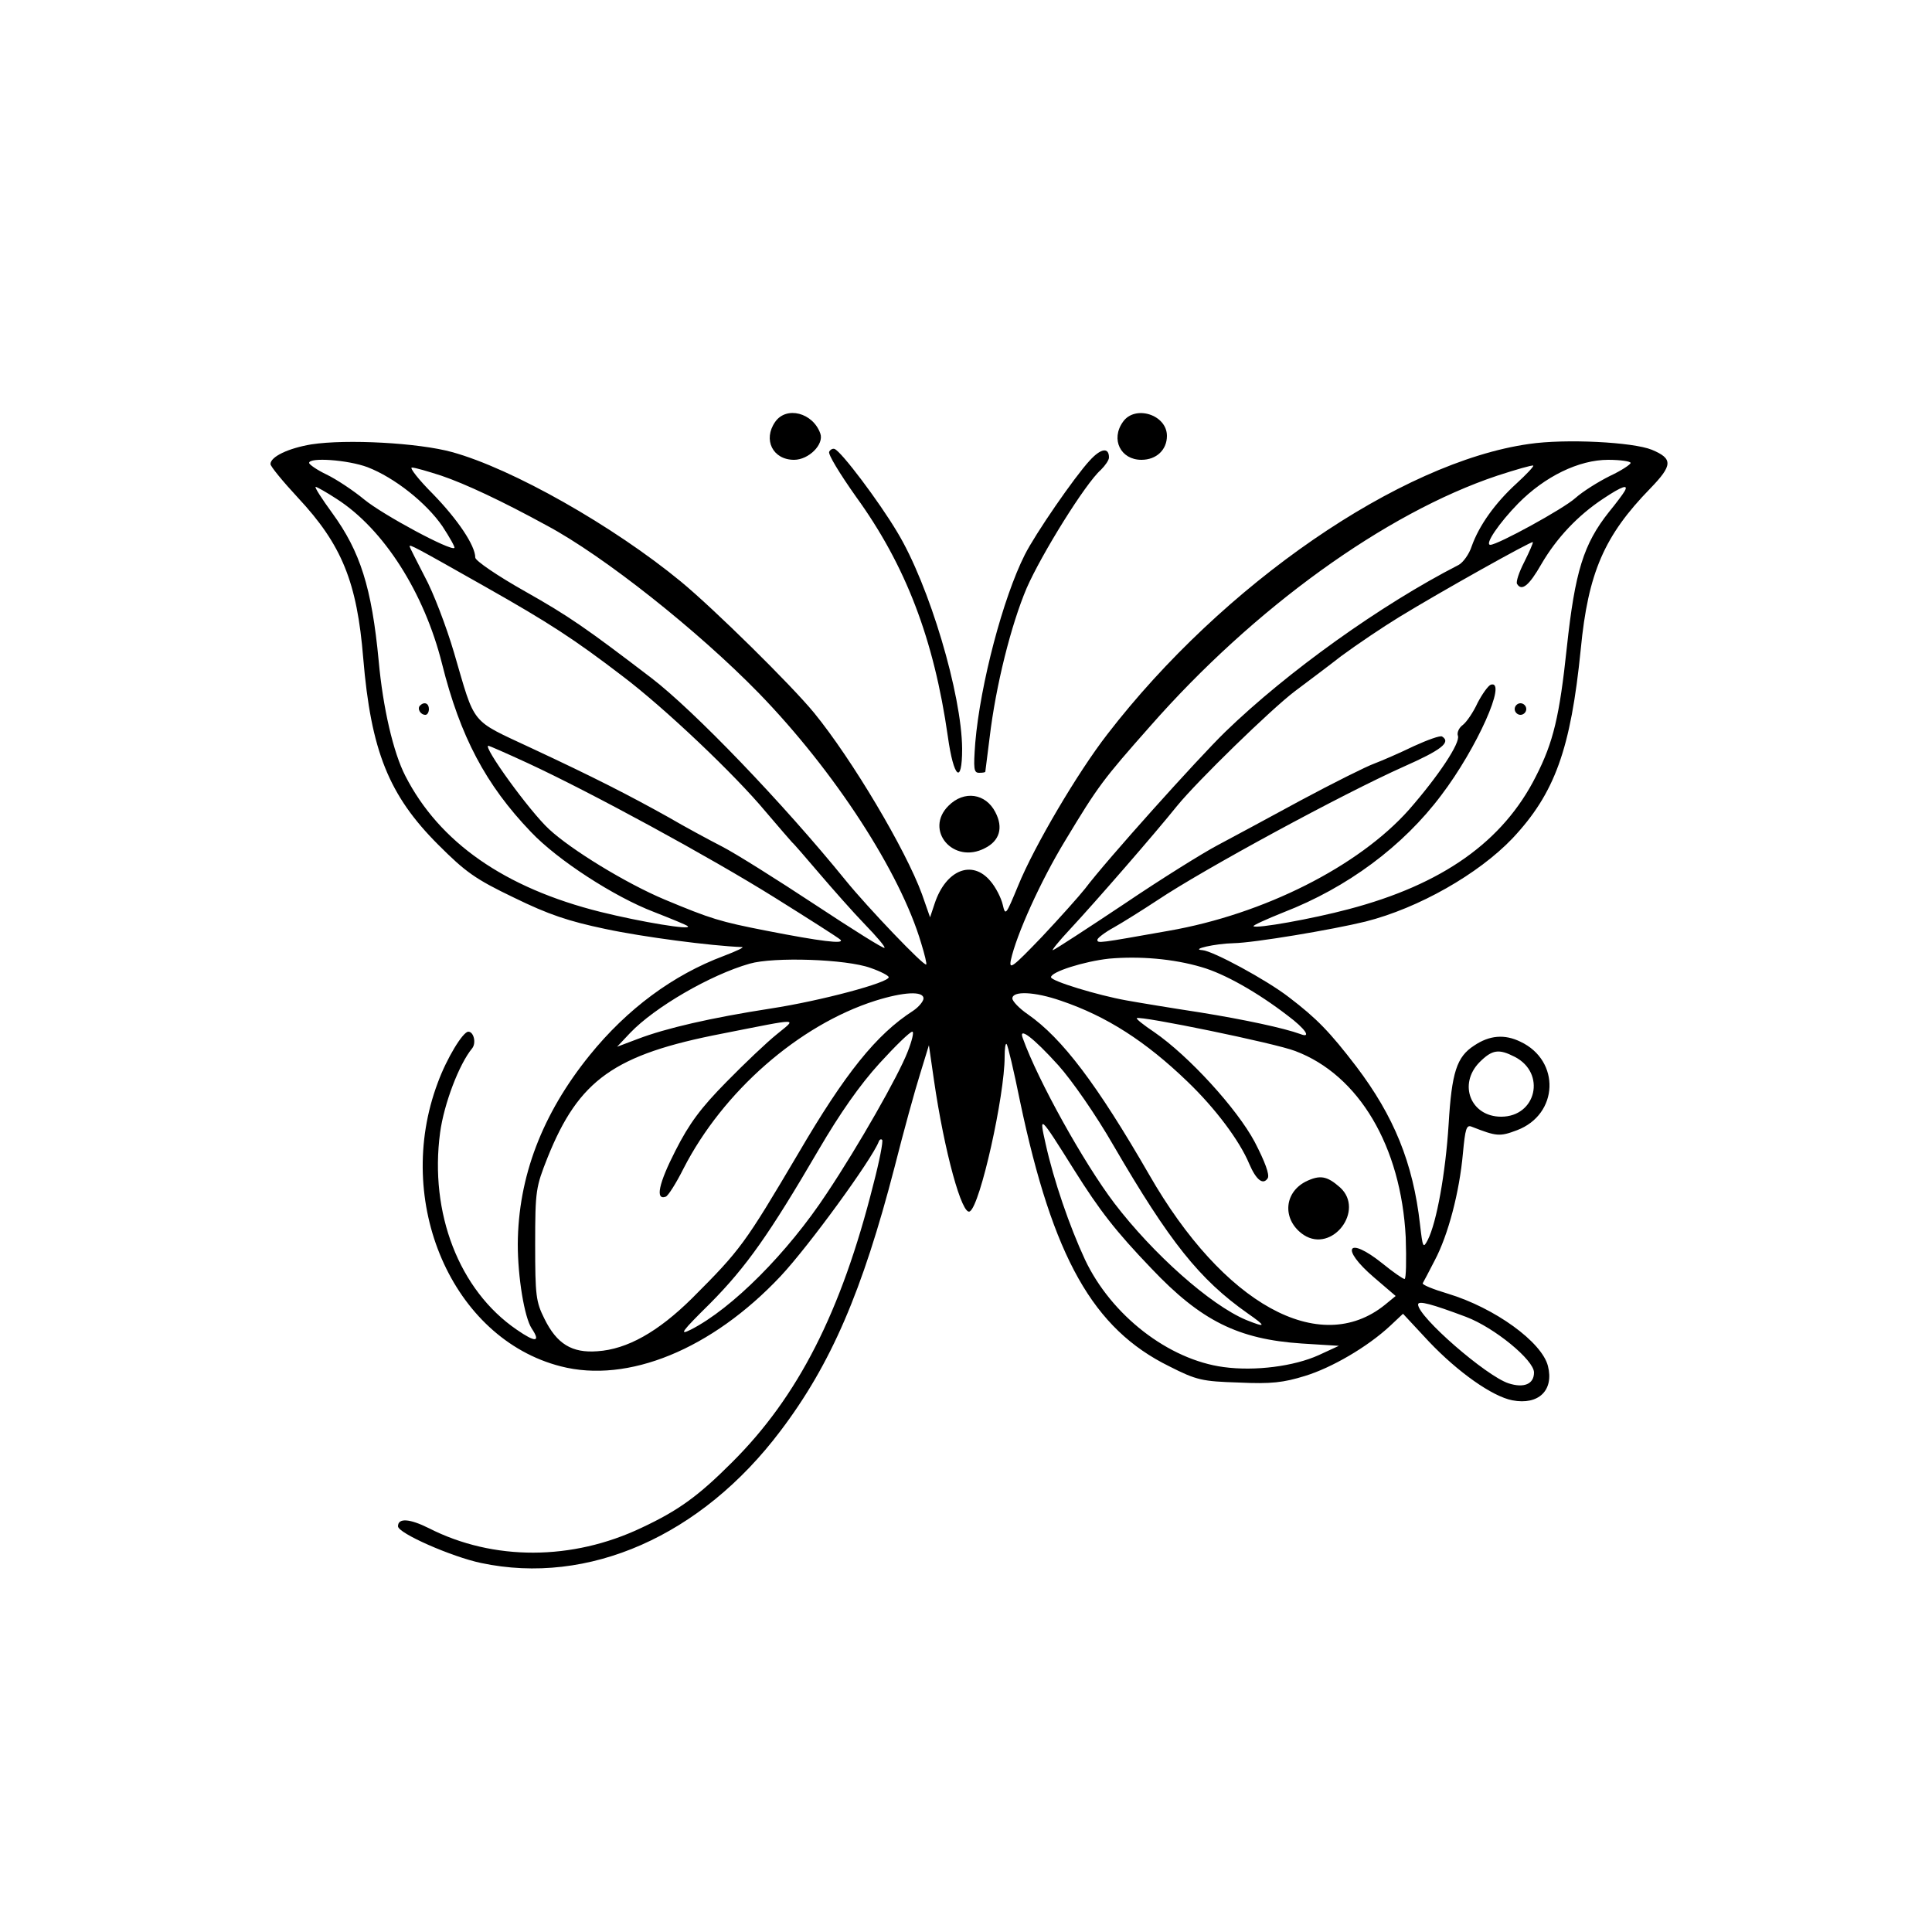 <?xml version="1.0" standalone="no"?>
<!DOCTYPE svg PUBLIC "-//W3C//DTD SVG 20010904//EN"
 "http://www.w3.org/TR/2001/REC-SVG-20010904/DTD/svg10.dtd">
<svg version="1.0" xmlns="http://www.w3.org/2000/svg"
 width="500pt" height="500pt" viewBox="0 0 500 500"
 preserveAspectRatio="xMidYMid meet">

<g transform="translate(0,500) scale(0.1,-0.1)"
fill="#000000" stroke="none">
<path d="M2006 3908 c-32 -46 -6 -98 49 -98 38 0 78 40 68 68 -19 54 -88 72
-117 30z"/>
<path d="M2906 3908 c-32 -45 -6 -98 48 -98 39 0 66 26 66 62 0 55 -83 81
-114 36z"/>
<path d="M806 3850 c-60 -10 -106 -32 -106 -51 0 -6 32 -45 71 -87 114 -122
153 -219 169 -415 20 -240 66 -355 194 -483 71 -71 96 -89 196 -137 90 -44
141 -61 236 -81 98 -21 275 -44 354 -47 8 0 -13 -10 -47 -23 -131 -49 -250
-137 -347 -257 -123 -152 -185 -315 -186 -489 0 -85 17 -189 36 -218 24 -36
10 -37 -39 -3 -149 102 -226 302 -198 510 10 74 49 177 83 218 11 14 4 43 -10
43 -14 0 -56 -69 -79 -132 -116 -308 37 -662 318 -734 174 -45 391 44 569 233
74 79 236 302 254 348 2 6 6 8 9 5 3 -3 -7 -55 -23 -116 -83 -330 -195 -549
-366 -719 -87 -87 -138 -124 -234 -169 -179 -85 -383 -86 -550 -1 -50 25 -80
27 -80 5 0 -18 139 -79 215 -95 278 -59 570 70 775 342 131 173 212 362 295
682 23 91 53 200 66 241 l23 75 13 -90 c27 -186 73 -353 93 -340 27 16 90 300
90 400 0 21 2 36 5 33 3 -2 19 -70 35 -149 85 -404 189 -588 386 -685 71 -36
85 -39 180 -42 84 -4 116 0 171 17 69 21 162 75 221 130 l33 31 67 -72 c75
-79 164 -142 216 -152 68 -13 108 26 92 89 -16 62 -137 150 -259 187 -37 11
-67 23 -65 27 2 3 16 30 31 59 35 66 64 177 73 277 6 64 9 75 23 69 64 -25 72
-26 117 -9 108 41 113 180 9 229 -41 20 -80 17 -120 -10 -45 -29 -58 -69 -66
-204 -8 -126 -31 -254 -54 -299 -12 -23 -13 -20 -20 40 -18 160 -68 281 -165
409 -69 90 -102 124 -174 179 -58 45 -197 120 -224 122 -33 2 33 17 80 18 54
1 256 35 342 56 138 35 292 123 380 215 110 117 151 231 177 490 19 198 61
294 180 416 58 60 59 77 4 100 -49 20 -224 29 -318 15 -333 -47 -792 -363
-1091 -751 -77 -99 -190 -291 -231 -392 -32 -77 -33 -79 -40 -49 -4 17 -18 45
-32 61 -47 56 -115 29 -144 -58 l-12 -36 -21 60 c-42 115 -181 349 -279 469
-59 72 -260 270 -345 340 -175 144 -436 292 -592 335 -87 24 -273 34 -364 20z
m145 -59 c70 -27 152 -92 194 -153 19 -29 33 -54 31 -56 -9 -9 -184 85 -233
125 -29 24 -73 53 -98 65 -25 12 -45 26 -45 30 0 15 100 8 151 -11z m3269 11
c0 -4 -24 -20 -54 -34 -30 -15 -70 -40 -89 -57 -31 -28 -201 -121 -220 -121
-16 0 23 57 72 107 69 70 157 113 233 113 32 0 58 -4 58 -8z m-295 -53 c-56
-51 -97 -109 -116 -162 -7 -22 -23 -43 -34 -49 -201 -103 -443 -276 -604 -432
-71 -69 -309 -334 -363 -406 -15 -19 -65 -75 -112 -125 -75 -78 -85 -86 -80
-60 14 65 77 205 141 310 85 141 97 157 220 296 268 305 608 551 898 648 49
16 91 28 93 26 2 -2 -18 -23 -43 -46z m-2783 20 c62 -21 158 -66 273 -129 148
-79 392 -273 549 -434 196 -202 366 -464 420 -647 9 -29 15 -54 13 -55 -5 -6
-152 148 -208 217 -163 201 -394 441 -504 525 -169 129 -212 159 -327 224 -71
40 -128 79 -128 87 0 31 -45 98 -109 164 -38 38 -62 69 -55 69 8 0 42 -10 76
-21z m-271 -60 c122 -78 227 -243 273 -427 47 -188 113 -313 230 -435 69 -73
216 -168 318 -207 46 -18 85 -34 88 -37 11 -11 -121 11 -226 37 -248 62 -417
180 -505 352 -31 60 -58 176 -69 298 -18 190 -48 283 -120 382 -27 37 -47 68
-43 68 3 0 28 -14 54 -31z m3333 19 c-4 -7 -22 -31 -40 -53 -66 -83 -88 -155
-109 -350 -19 -179 -35 -246 -80 -334 -85 -169 -242 -280 -485 -344 -94 -25
-239 -51 -246 -44 -2 2 33 18 78 36 165 64 309 171 408 303 92 121 172 300
128 286 -7 -3 -22 -24 -34 -47 -11 -24 -28 -49 -38 -57 -10 -7 -16 -20 -13
-28 7 -18 -50 -104 -127 -192 -130 -146 -375 -270 -622 -313 -181 -32 -184
-33 -184 -23 0 4 19 19 43 32 23 13 74 45 112 70 121 81 481 276 638 346 97
43 123 63 99 78 -5 3 -38 -9 -73 -25 -35 -17 -81 -37 -102 -45 -20 -7 -106
-50 -190 -95 -83 -45 -181 -98 -217 -117 -36 -19 -144 -86 -240 -151 -96 -64
-179 -118 -185 -120 -5 -2 15 23 45 55 66 71 219 247 276 318 52 64 244 251
305 297 25 19 79 59 120 91 42 31 109 76 150 101 106 65 342 197 346 194 1 -2
-9 -25 -22 -51 -14 -27 -22 -52 -19 -57 12 -20 31 -5 63 51 39 67 94 126 161
170 48 32 66 38 54 18z m-2949 -246 c168 -95 232 -137 355 -231 110 -83 292
-256 371 -351 35 -41 66 -77 69 -80 4 -3 35 -39 70 -80 35 -41 88 -101 118
-132 31 -32 54 -59 51 -61 -2 -3 -83 48 -180 112 -97 64 -205 132 -240 150
-35 18 -98 52 -139 76 -104 58 -192 103 -355 179 -160 75 -144 56 -200 247
-20 68 -54 157 -76 197 -21 41 -39 76 -39 78 0 6 13 -1 195 -104z m111 -457
c164 -76 471 -243 639 -348 88 -55 165 -104 170 -109 12 -12 -52 -4 -190 23
-123 24 -145 31 -265 81 -100 42 -242 129 -299 182 -51 47 -173 216 -157 216
2 0 48 -20 102 -45z m1744 -528 c59 -17 144 -65 222 -125 47 -35 63 -60 33
-48 -41 15 -142 37 -260 56 -72 11 -157 25 -190 31 -73 13 -195 50 -195 60 0
14 86 41 150 48 78 7 166 0 240 -22z m-857 -2 c26 -9 47 -20 47 -24 0 -14
-175 -61 -305 -81 -155 -24 -272 -51 -345 -79 l-53 -20 34 36 c63 66 207 150
309 179 62 18 250 12 313 -11z m137 -79 c0 -7 -12 -22 -27 -32 -95 -61 -176
-162 -297 -369 -139 -235 -149 -249 -275 -375 -88 -87 -168 -132 -245 -137
-66 -5 -105 19 -137 84 -22 44 -24 60 -24 193 0 140 2 148 32 224 81 202 173
267 452 321 208 41 193 41 141 -2 -25 -20 -83 -75 -130 -123 -66 -67 -96 -107
-132 -178 -43 -84 -53 -129 -25 -119 6 2 27 35 46 73 102 199 298 371 496 434
73 23 125 26 125 6z m356 -6 c118 -40 219 -105 327 -209 72 -69 135 -153 160
-213 18 -42 36 -56 48 -37 5 9 -7 42 -34 94 -46 86 -170 222 -260 284 -27 18
-47 34 -45 36 8 7 359 -65 410 -85 165 -62 274 -247 286 -482 2 -60 1 -108 -3
-108 -4 0 -30 18 -57 40 -91 73 -111 40 -22 -36 l56 -48 -28 -23 c-169 -136
-418 2 -610 337 -135 234 -225 353 -314 415 -22 15 -40 34 -40 41 0 20 57 18
126 -6z m-397 -132 c-24 -62 -127 -243 -209 -366 -102 -155 -246 -299 -352
-353 -32 -16 -24 -5 50 68 94 95 153 179 281 398 55 94 106 167 157 223 41 45
79 82 85 82 5 0 -1 -24 -12 -52z m390 -35 c35 -39 97 -128 143 -208 145 -249
222 -346 347 -434 49 -34 48 -38 -4 -17 -93 39 -241 171 -341 302 -79 104
-198 318 -237 427 -12 31 26 3 92 -70z m1181 22 c82 -42 56 -155 -35 -155 -79
0 -112 84 -56 141 33 33 50 35 91 14z m-1140 -293 c66 -105 107 -158 200 -255
128 -135 224 -183 389 -194 l96 -6 -52 -24 c-64 -29 -165 -42 -246 -31 -143
19 -291 134 -359 278 -40 86 -81 205 -102 300 -17 76 -17 77 74 -68z m1014
-380 c74 -28 176 -112 176 -144 0 -30 -26 -41 -66 -28 -58 19 -234 172 -234
204 0 11 36 1 124 -32z"/>
<path d="M1087 3174 c-8 -8 1 -24 14 -24 5 0 9 7 9 15 0 15 -12 20 -23 9z"/>
<path d="M3920 3165 c0 -8 7 -15 15 -15 8 0 15 7 15 15 0 8 -7 15 -15 15 -8 0
-15 -7 -15 -15z"/>
<path d="M3379 1942 c-58 -30 -60 -101 -5 -138 74 -48 159 64 94 123 -34 30
-52 33 -89 15z"/>
<path d="M2146 3831 c-4 -6 28 -58 69 -116 129 -178 202 -369 238 -621 15
-108 37 -127 37 -32 -1 141 -85 424 -168 561 -47 79 -145 209 -162 215 -4 2
-11 -1 -14 -7z"/>
<path d="M2820 3808 c-39 -42 -141 -190 -168 -244 -56 -111 -115 -334 -128
-486 -5 -68 -4 -78 10 -78 9 0 16 1 16 3 0 1 5 41 11 87 16 136 56 294 96 388
38 87 152 271 192 306 11 11 21 25 21 32 0 27 -21 24 -50 -8z"/>
<path d="M2455 2915 c-64 -63 12 -153 94 -110 38 19 48 53 27 93 -25 49 -81
57 -121 17z"/>
</g>
</svg>
